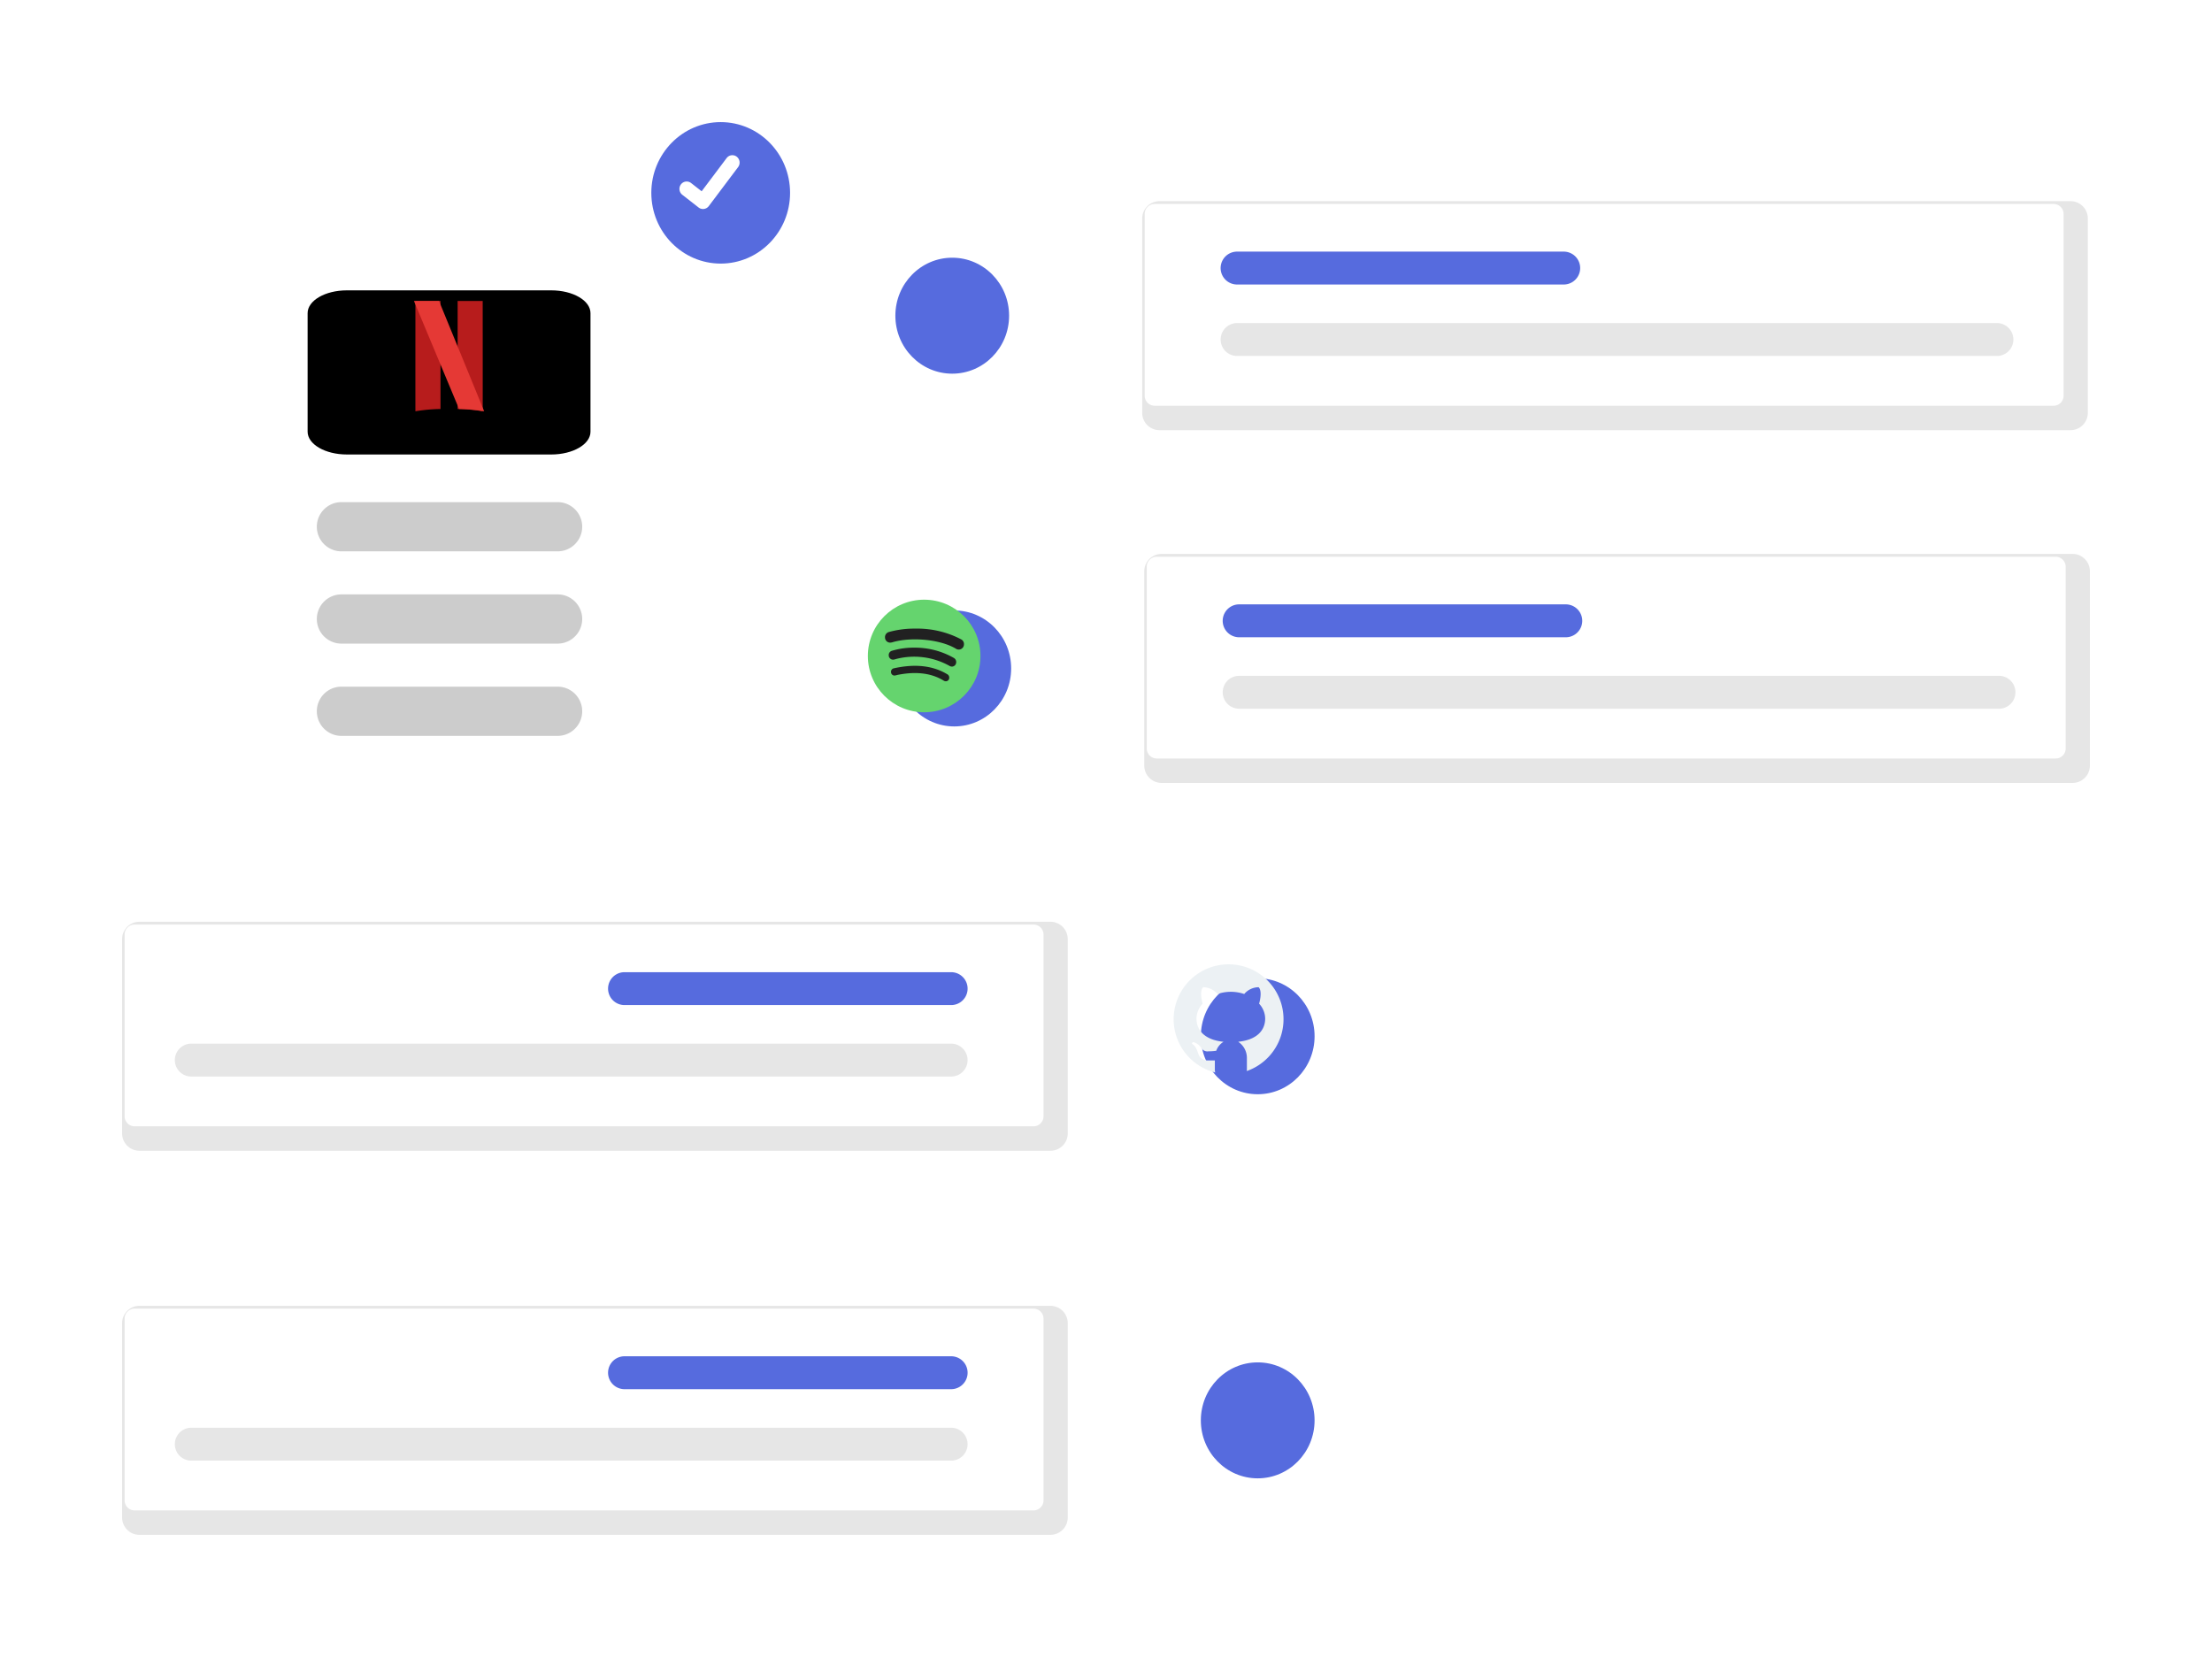 <svg xmlns="http://www.w3.org/2000/svg" xmlns:xlink="http://www.w3.org/1999/xlink" width="407.534" height="305.32" viewBox="0 0 407.534 305.32"><defs><style>.a{fill:#566bde;}.b{fill:#e6e6e6;}.c{fill:#fff;}.d{fill:#ccc;}.e{fill:#b71c1c;}.f{fill:#e53935;}.g{fill:#65d46e;}.h{fill:#212121;}.i{fill:#ecf1f4;}.j{filter:url(#u);}.k{filter:url(#s);}.l{filter:url(#q);}.m{filter:url(#o);}.n{filter:url(#m);}.o{filter:url(#k);}.p{filter:url(#i);}.q{filter:url(#g);}.r{filter:url(#e);}.s{filter:url(#c);}.t{filter:url(#a);}</style><filter id="a" x="198.742" y="228.538" width="65.954" height="66.368" filterUnits="userSpaceOnUse"><feOffset dx="2" dy="2" input="SourceAlpha"/><feGaussianBlur stdDeviation="7.5" result="b"/><feFlood flood-color="#77868c"/><feComposite operator="in" in2="b"/><feComposite in="SourceGraphic"/></filter><filter id="c" x="142.457" y="24.99" width="65.954" height="66.368" filterUnits="userSpaceOnUse"><feOffset dx="2" dy="2" input="SourceAlpha"/><feGaussianBlur stdDeviation="7.5" result="d"/><feFlood flood-color="#77868c"/><feComposite operator="in" in2="d"/><feComposite in="SourceGraphic"/></filter><filter id="e" x="188.317" y="79.576" width="219.218" height="87.196" filterUnits="userSpaceOnUse"><feOffset dx="2" dy="2" input="SourceAlpha"/><feGaussianBlur stdDeviation="7.5" result="f"/><feFlood flood-color="#77868c"/><feComposite operator="in" in2="f"/><feComposite in="SourceGraphic"/></filter><filter id="g" x="187.936" y="14.576" width="219.218" height="87.196" filterUnits="userSpaceOnUse"><feOffset dx="2" dy="2" input="SourceAlpha"/><feGaussianBlur stdDeviation="7.5" result="h"/><feFlood flood-color="#77868c"/><feComposite operator="in" in2="h"/><feComposite in="SourceGraphic"/></filter><filter id="i" x="0" y="147.35" width="219.218" height="87.196" filterUnits="userSpaceOnUse"><feOffset dx="2" dy="2" input="SourceAlpha"/><feGaussianBlur stdDeviation="7.5" result="j"/><feFlood flood-color="#77868c"/><feComposite operator="in" in2="j"/><feComposite in="SourceGraphic"/></filter><filter id="k" x="0" y="218.124" width="219.218" height="87.196" filterUnits="userSpaceOnUse"><feOffset dx="2" dy="2" input="SourceAlpha"/><feGaussianBlur stdDeviation="7.5" result="l"/><feFlood flood-color="#77868c"/><feComposite operator="in" in2="l"/><feComposite in="SourceGraphic"/></filter><filter id="m" x="11.717" y="10.297" width="149.123" height="167.321" filterUnits="userSpaceOnUse"><feOffset dx="2" dy="2" input="SourceAlpha"/><feGaussianBlur stdDeviation="7.5" result="n"/><feFlood flood-color="#77868c"/><feComposite operator="in" in2="n"/><feComposite in="SourceGraphic"/></filter><filter id="o" x="97.5" y="0" width="70.565" height="71.07" filterUnits="userSpaceOnUse"><feOffset dx="2" dy="2" input="SourceAlpha"/><feGaussianBlur stdDeviation="7.5" result="p"/><feFlood flood-color="#77868c"/><feComposite operator="in" in2="p"/><feComposite in="SourceGraphic"/></filter><filter id="q" x="47.675" y="44.5" width="70.116" height="48.247" filterUnits="userSpaceOnUse"><feOffset dy="3" input="SourceAlpha"/><feGaussianBlur stdDeviation="3" result="r"/><feFlood flood-opacity="0.161"/><feComposite operator="in" in2="r"/><feComposite in="SourceGraphic"/></filter><filter id="s" x="142.838" y="89.99" width="65.954" height="66.368" filterUnits="userSpaceOnUse"><feOffset dx="2" dy="2" input="SourceAlpha"/><feGaussianBlur stdDeviation="7.5" result="t"/><feFlood flood-color="#77868c"/><feComposite operator="in" in2="t"/><feComposite in="SourceGraphic"/></filter><filter id="u" x="198.742" y="157.764" width="65.954" height="66.368" filterUnits="userSpaceOnUse"><feOffset dx="2" dy="2" input="SourceAlpha"/><feGaussianBlur stdDeviation="7.5" result="v"/><feFlood flood-color="#77868c"/><feComposite operator="in" in2="v"/><feComposite in="SourceGraphic"/></filter></defs><g transform="translate(20.5 97.076)"><g class="t" transform="matrix(1, 0, 0, 1, -20.5, -97.08)"><ellipse class="a" cx="10.477" cy="10.684" rx="10.477" ry="10.684" transform="translate(219.24 249.04)"/></g><g class="s" transform="matrix(1, 0, 0, 1, -20.5, -97.08)"><ellipse class="a" cx="10.477" cy="10.684" rx="10.477" ry="10.684" transform="translate(162.96 45.49)"/></g><g class="r" transform="matrix(1, 0, 0, 1, -20.5, -97.08)"><path class="b" d="M686.613,80.112a3.19,3.19,0,0,0-3.155,3.217v35.762a3.19,3.19,0,0,0,3.155,3.217H854.522a3.19,3.19,0,0,0,3.155-3.217V83.329a3.19,3.19,0,0,0-3.155-3.217Z" transform="translate(-474.64 19.96)"/></g><g class="q" transform="matrix(1, 0, 0, 1, -20.5, -97.08)"><path class="b" d="M686.613,80.112a3.19,3.19,0,0,0-3.155,3.217v35.762a3.19,3.19,0,0,0,3.155,3.217H854.522a3.19,3.19,0,0,0,3.155-3.217V83.329a3.19,3.19,0,0,0-3.155-3.217Z" transform="translate(-475.02 -45.04)"/></g><path class="c" d="M689.186,84.011a1.85,1.85,0,0,0-1.829,1.865v33.449a1.85,1.85,0,0,0,1.829,1.865h165.64a1.849,1.849,0,0,0,1.829-1.865V85.876a1.849,1.849,0,0,0-1.829-1.865Z" transform="translate(-496.581 -78.502)"/><path class="c" d="M689.186,84.011a1.85,1.85,0,0,0-1.829,1.865v33.449a1.85,1.85,0,0,0,1.829,1.865h165.64a1.849,1.849,0,0,0,1.829-1.865V85.876a1.849,1.849,0,0,0-1.829-1.865Z" transform="translate(-496.962 -143.502)"/><path class="b" d="M852.613,124.181a3.031,3.031,0,0,0,0-6.061h-140.1a3.031,3.031,0,0,0,0,6.061Z" transform="translate(-504.768 -90.666)"/><path class="b" d="M852.613,124.181a3.031,3.031,0,0,0,0-6.061h-140.1a3.031,3.031,0,0,0,0,6.061Z" transform="translate(-505.149 -155.666)"/><path class="a" d="M772.8,103.717a3.031,3.031,0,0,0,0-6.061H712.511a3.031,3.031,0,0,0,0,6.061Z" transform="translate(-504.768 -83.368)"/><path class="a" d="M772.8,103.717a3.031,3.031,0,0,0,0-6.061H712.511a3.031,3.031,0,0,0,0,6.061Z" transform="translate(-505.149 -148.368)"/><g class="p" transform="matrix(1, 0, 0, 1, -20.5, -97.08)"><path class="b" d="M854.522,190.112a3.19,3.19,0,0,1,3.155,3.217v35.762a3.19,3.19,0,0,1-3.155,3.217H686.613a3.19,3.19,0,0,1-3.155-3.217V193.329a3.19,3.19,0,0,1,3.155-3.217Z" transform="translate(-662.96 -22.26)"/></g><path class="c" d="M854.826,194.011a1.85,1.85,0,0,1,1.829,1.865v33.449a1.85,1.85,0,0,1-1.829,1.865H689.186a1.849,1.849,0,0,1-1.829-1.865V195.876a1.849,1.849,0,0,1,1.829-1.865Z" transform="translate(-684.897 -120.728)"/><path class="b" d="M712.511,234.181a3.031,3.031,0,0,1,0-6.061h140.1a3.031,3.031,0,0,1,0,6.061Z" transform="translate(-697.822 -132.891)"/><path class="a" d="M712.511,213.717a3.031,3.031,0,0,1,0-6.061H772.8a3.031,3.031,0,0,1,0,6.061Z" transform="translate(-618.007 -125.594)"/><g class="o" transform="matrix(1, 0, 0, 1, -20.5, -97.08)"><path class="b" d="M854.522,300.112a3.19,3.19,0,0,1,3.155,3.217v35.762a3.19,3.19,0,0,1-3.155,3.217H686.613a3.19,3.19,0,0,1-3.155-3.217V303.329a3.19,3.19,0,0,1,3.155-3.217Z" transform="translate(-662.96 -61.49)"/></g><path class="c" d="M854.826,304.011a1.85,1.85,0,0,1,1.829,1.865v33.449a1.85,1.85,0,0,1-1.829,1.865H689.186a1.849,1.849,0,0,1-1.829-1.865V305.876a1.849,1.849,0,0,1,1.829-1.865Z" transform="translate(-684.897 -159.954)"/><path class="b" d="M712.511,344.181a3.031,3.031,0,0,1,0-6.061h140.1a3.031,3.031,0,0,1,0,6.061Z" transform="translate(-697.822 -172.117)"/><path class="a" d="M712.511,323.717a3.031,3.031,0,0,1,0-6.061H772.8a3.031,3.031,0,0,1,0,6.061Z" transform="translate(-618.007 -164.82)"/><g transform="translate(11.717 -76.576)"><g class="n" transform="matrix(1, 0, 0, 1, -32.22, -20.5)"><path class="c" d="M630.583,400.489H549.3c-6.3-.006-11.413-4.316-11.42-9.635V287.8c.007-5.319,5.116-9.629,11.42-9.635h81.283c6.3.006,11.413,4.316,11.42,9.635V390.855C642,396.173,636.887,400.483,630.583,400.489ZM549.3,279.3c-5.563.005-10.07,3.808-10.076,8.5V390.855c.006,4.693,4.514,8.5,10.076,8.5h81.283c5.563-.005,10.07-3.808,10.077-8.5V287.8c-.006-4.693-4.514-8.5-10.077-8.5Z" transform="translate(-505.66 -247.37)"/></g><path class="d" d="M615.84,396.152H575.826a4.535,4.535,0,0,1,0-9.068H615.84a4.535,4.535,0,0,1,0,9.068Z" transform="translate(-545.232 -315.06)"/><path class="d" d="M615.84,426.152H575.826a4.535,4.535,0,0,1,0-9.068H615.84a4.535,4.535,0,0,1,0,9.068Z" transform="translate(-545.232 -328.058)"/><path class="d" d="M615.84,456.152H575.826a4.535,4.535,0,0,1,0-9.068H615.84a4.535,4.535,0,0,1,0,9.068Z" transform="translate(-545.232 -341.056)"/><g class="m" transform="matrix(1, 0, 0, 1, -32.22, -20.5)"><ellipse class="a" cx="12.782" cy="13.035" rx="12.782" ry="13.035" transform="translate(118 20.5)"/></g><path class="c" d="M677.132,284.2a1.309,1.309,0,0,1-.8-.27l-.014-.011-3-2.345a1.379,1.379,0,0,1-.248-1.908,1.317,1.317,0,0,1,1.871-.253l1.946,1.521,4.6-6.115a1.317,1.317,0,0,1,1.871-.252l-.029.04.029-.039a1.381,1.381,0,0,1,.247,1.908l-5.408,7.193A1.326,1.326,0,0,1,677.132,284.2Z" transform="translate(-579.833 -266.188)"/><g transform="translate(24.458 30)"><g class="l" transform="matrix(1, 0, 0, 1, -56.68, -50.5)"><path d="M58.116,32.046c0,2.321-3.24,4.2-7.238,4.2H13.238c-4,0-7.238-1.88-7.238-4.2V10.2C6,7.88,9.241,6,13.238,6H50.877c4,0,7.238,1.88,7.238,4.2Z" transform="translate(50.68 44.5)"/></g><path class="e" d="M30.619,12H26V31.9a31.072,31.072,0,0,1,4.619.423C30.632,32.312,30.619,12,30.619,12Z" transform="translate(1.637 -7.038)"/><path class="e" d="M17,12h4.619V31.9A31.072,31.072,0,0,0,17,32.322C16.987,32.312,17,12,17,12Z" transform="translate(2.861 -7.038)"/><path class="f" d="M21.619,12H17l8.314,19.9a31.072,31.072,0,0,1,4.619.423C29.945,32.312,21.619,12,21.619,12Z" transform="translate(2.592 -7.038)"/></g></g><g class="k" transform="matrix(1, 0, 0, 1, -20.5, -97.08)"><ellipse class="a" cx="10.477" cy="10.684" rx="10.477" ry="10.684" transform="translate(163.34 110.49)"/></g><g transform="translate(139.393 13.424)"><circle class="g" cx="10.373" cy="10.373" r="10.373"/><g transform="translate(3.155 5.332)"><path class="h" d="M15.109,17.16h0a.789.789,0,0,1-.441-.148C12.1,15.463,9.107,15.4,6.153,16a2.63,2.63,0,0,1-.49.107.642.642,0,0,1-.651-.651.652.652,0,0,1,.561-.692c3.374-.745,6.822-.679,9.762,1.079a.7.7,0,0,1,.4.679A.623.623,0,0,1,15.109,17.16Z" transform="translate(-3.9 -7.46)"/><path class="h" d="M16.145,13.874h0a1.021,1.021,0,0,1-.507-.173,13.349,13.349,0,0,0-9.829-1.211,1.692,1.692,0,0,1-.49.107.8.8,0,0,1-.8-.8.811.811,0,0,1,.639-.852,13.833,13.833,0,0,1,4.029-.561,14.42,14.42,0,0,1,7.292,1.875.859.859,0,0,1,.466.811A.8.8,0,0,1,16.145,13.874Z" transform="translate(-3.827 -6.876)"/><path class="h" d="M4.423,6.889a17.248,17.248,0,0,1,4.841-.626,17.394,17.394,0,0,1,8.461,1.969.966.966,0,0,1,.531.931.954.954,0,0,1-.955.959h0a.948.948,0,0,1-.532-.161C13.836,8.21,8.591,7.79,5.2,8.738a1.983,1.983,0,0,1-.532.106.951.951,0,0,1-.959-.972.973.973,0,0,1,.717-.983Z" transform="translate(-3.706 -6.263)"/></g></g><g transform="translate(-12.498 -142.576)"><g class="j" transform="matrix(1, 0, 0, 1, -8, 45.5)"><ellipse class="a" cx="10.477" cy="10.684" rx="10.477" ry="10.684" transform="translate(219.24 178.26)"/></g><path class="i" d="M13.123,3A10.117,10.117,0,0,0,10.67,22.933a1.477,1.477,0,0,1-.078-.492v-1.73H9.32a1.761,1.761,0,0,1-1.607-.851c-.332-.615-.389-1.556-1.21-2.131-.244-.191-.058-.41.223-.38A2.653,2.653,0,0,1,8.079,18.38a1.3,1.3,0,0,0,1.346.649,9.672,9.672,0,0,0,1.426-.1,3.175,3.175,0,0,1,1.34-1.655c-3.371-.347-4.979-2.024-4.979-4.3a4.137,4.137,0,0,1,1.127-2.727c-.233-.793-.526-2.41.089-3.026a3.523,3.523,0,0,1,2.654,1.249,7.654,7.654,0,0,1,4.923,0A3.521,3.521,0,0,1,18.66,7.218c.617.617.321,2.24.086,3.032a4.136,4.136,0,0,1,1.12,2.721c0,2.275-1.606,3.951-4.972,4.3a3.551,3.551,0,0,1,1.6,2.865v2.306a1.484,1.484,0,0,1-.03.226A10.117,10.117,0,0,0,13.123,3Z" transform="translate(205.227 220.189)"/></g></g></svg>